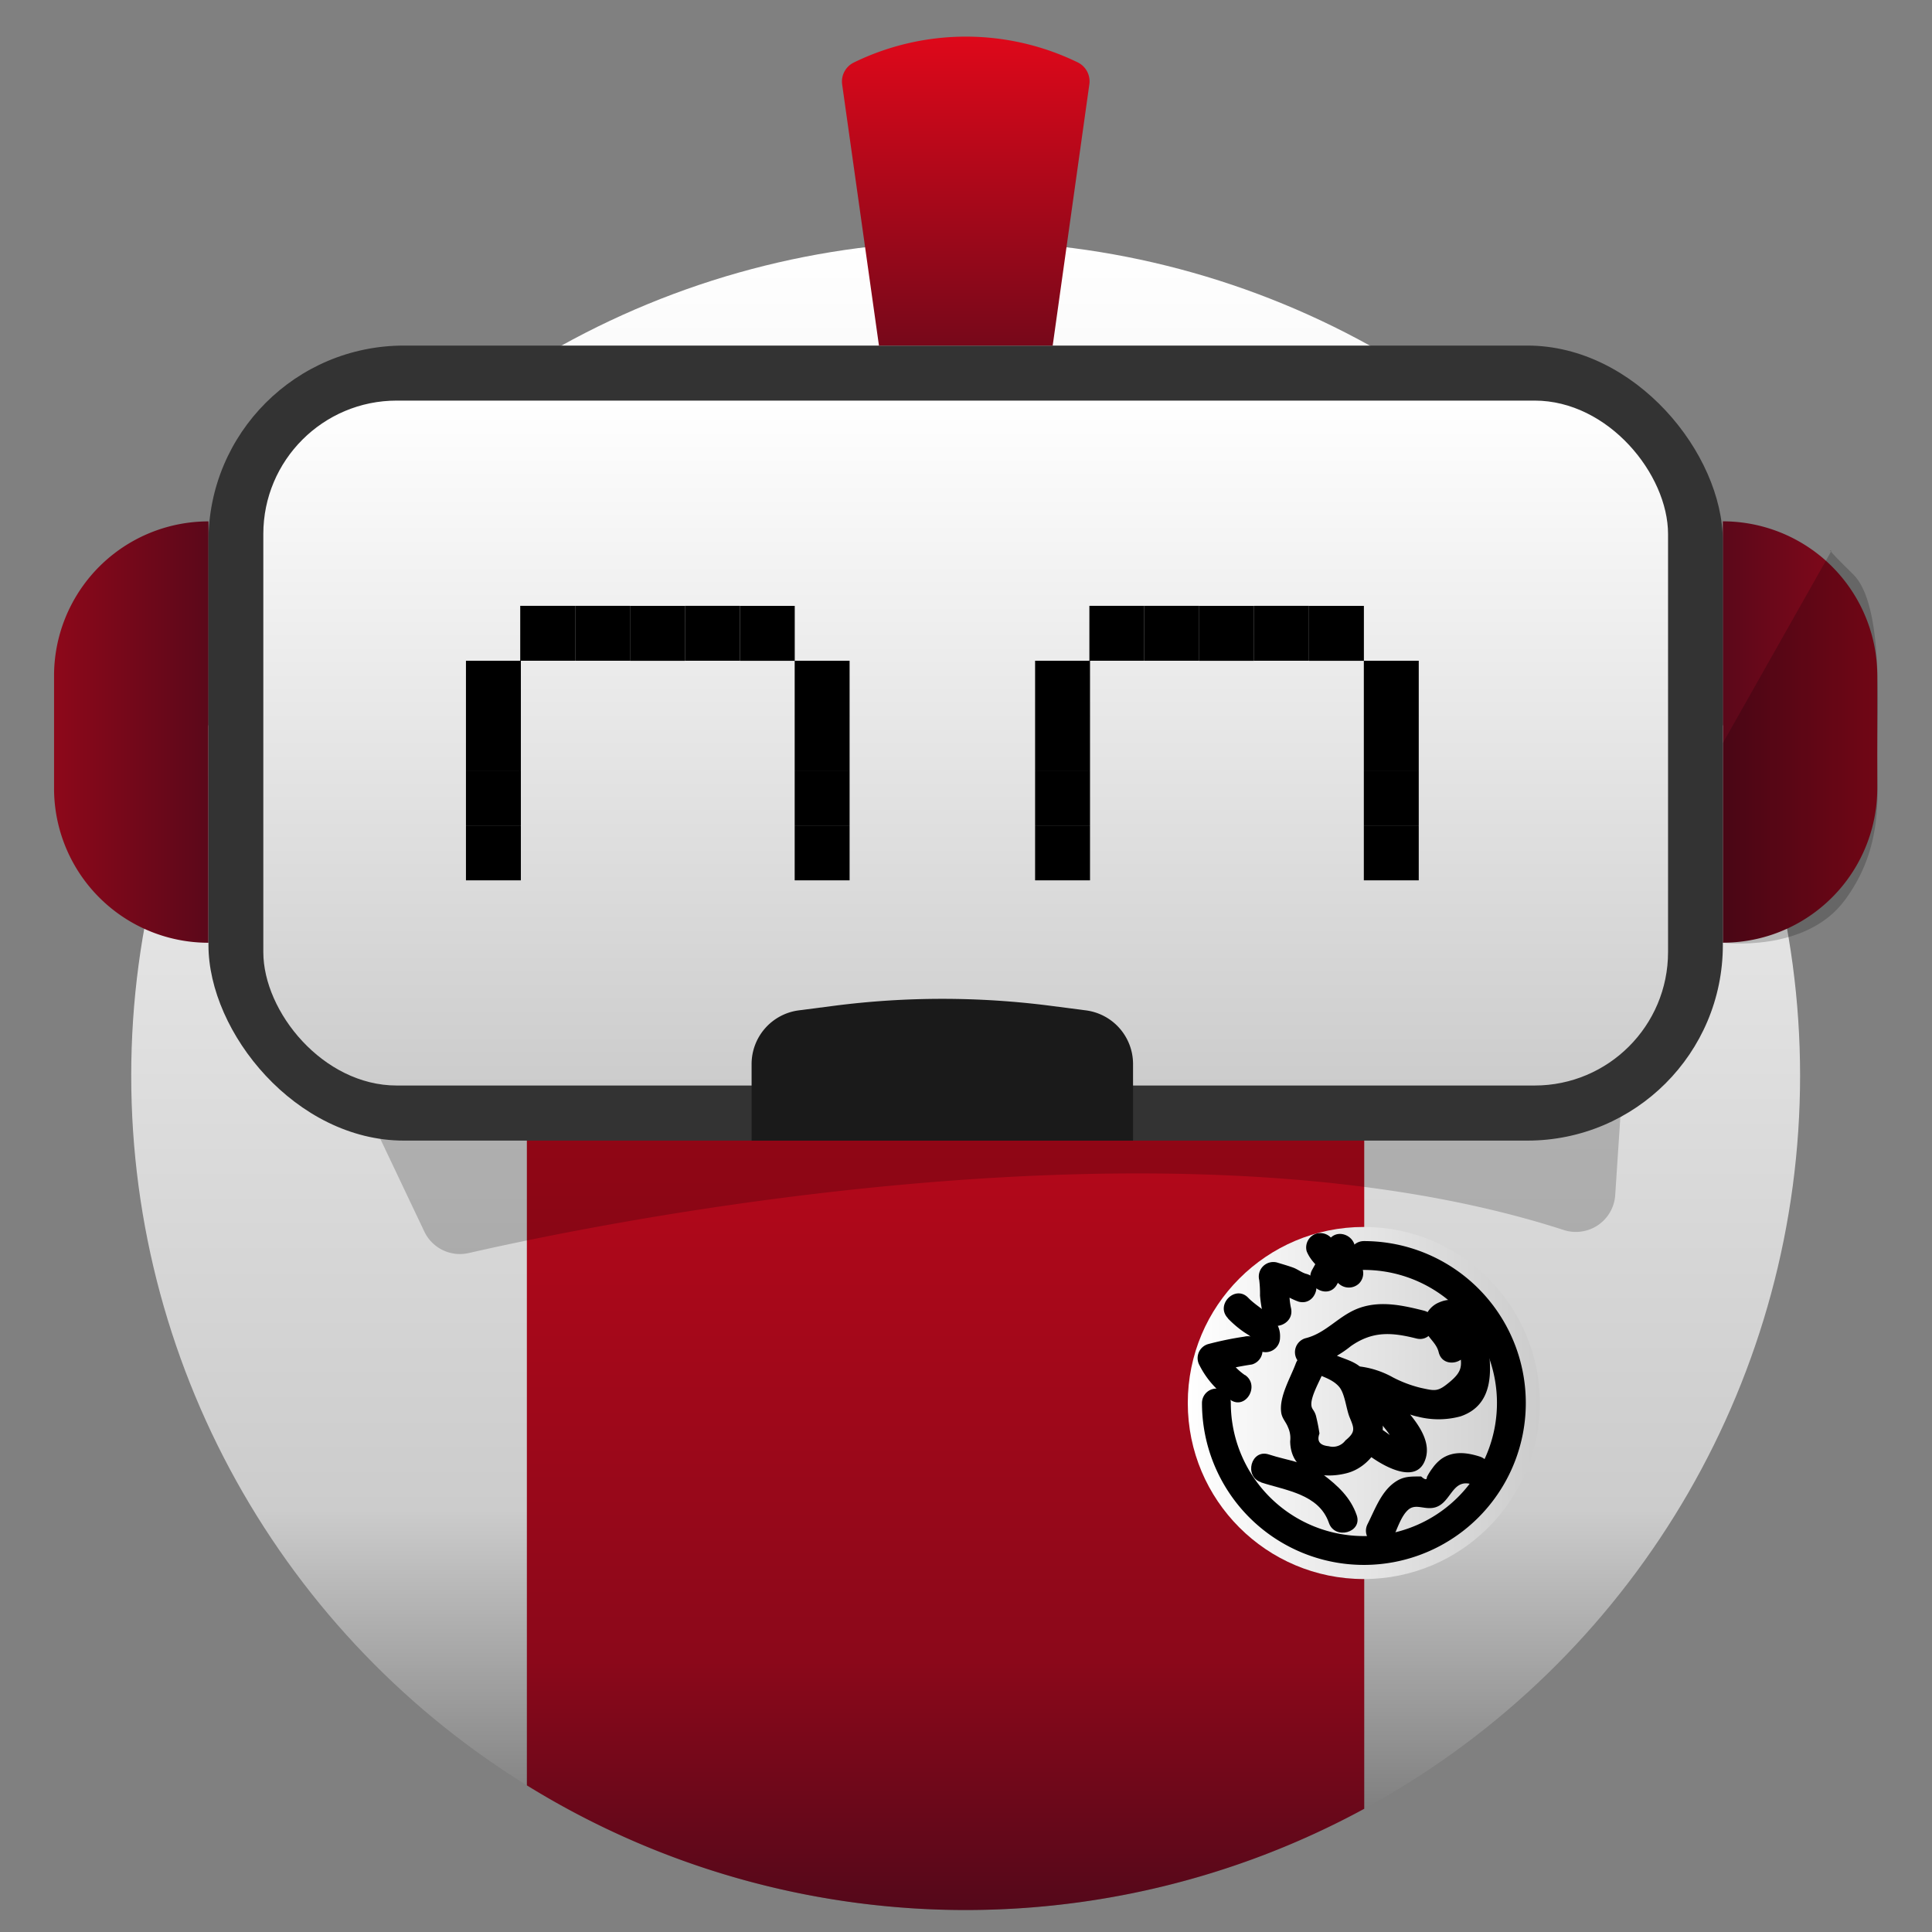 <svg id="Layer_1" xmlns="http://www.w3.org/2000/svg" xmlns:xlink="http://www.w3.org/1999/xlink" viewBox="0 0 334.94 334.94"><rect x="0" y="0" width="334.94" height="334.94" fill="#808080" stroke="none"/><defs><style>.cls-1{fill:url(#linear-gradient);}.cls-2{fill:url(#linear-gradient-2);}.cls-3{fill:url(#linear-gradient-3);}.cls-4{fill:url(#linear-gradient-4);}.cls-5{opacity:0.2;}.cls-6{fill:#333;}.cls-7{fill:url(#linear-gradient-5);}.cls-8{fill:#1a1a1a;}.cls-9{fill:url(#linear-gradient-6);}.cls-10{fill:url(#linear-gradient-7);}.cls-11{fill:none;stroke:#000;stroke-linecap:round;stroke-miterlimit:10;stroke-width:5px;}</style><linearGradient id="linear-gradient" x1="167.41" y1="41.81" x2="167.41" y2="331.13" gradientUnits="userSpaceOnUse"><stop offset="0" stop-color="#fff"/><stop offset="0.76" stop-color="#ccc"/><stop offset="1" stop-color="#666"/></linearGradient><linearGradient id="linear-gradient-2" x1="163.93" y1="104.58" x2="163.93" y2="331.13" gradientUnits="userSpaceOnUse"><stop offset="0" stop-color="#de081a"/><stop offset="0.81" stop-color="#8b081a"/><stop offset="1" stop-color="#54081a"/></linearGradient><linearGradient id="linear-gradient-3" x1="325.45" y1="126.91" x2="298.68" y2="126.91" gradientUnits="userSpaceOnUse"><stop offset="0" stop-color="#8d081a"/><stop offset="1" stop-color="#5b081a"/></linearGradient><linearGradient id="linear-gradient-4" x1="9.37" y1="126.91" x2="36.14" y2="126.91" gradientTransform="translate(45.51 253.82) rotate(180)" xlink:href="#linear-gradient-3"/><linearGradient id="linear-gradient-5" x1="167.41" y1="69.45" x2="167.41" y2="188.19" gradientUnits="userSpaceOnUse"><stop offset="0" stop-color="#fff"/><stop offset="1" stop-color="#ccc"/></linearGradient><linearGradient id="linear-gradient-6" x1="167.41" y1="6.35" x2="167.41" y2="59.91" gradientUnits="userSpaceOnUse"><stop offset="0" stop-color="#de081a"/><stop offset="1" stop-color="#77081a"/></linearGradient><linearGradient id="linear-gradient-7" x1="205.93" y1="243.23" x2="266.96" y2="243.23" xlink:href="#linear-gradient-5"/></defs><title>jax</title><circle class="cls-1" cx="167.41" cy="186.47" r="144.66"/><path class="cls-2" d="M91.34,104.58V309.52a144.75,144.75,0,0,0,145.17,4.06v-209Z"/><path class="cls-3" d="M298.68,90.38h0a26.77,26.77,0,0,1,26.77,26.77v19.51a26.77,26.77,0,0,1-26.77,26.77h0a0,0,0,0,1,0,0v-73A0,0,0,0,1,298.68,90.38Z"/><path class="cls-4" d="M9.37,90.38h0a26.77,26.77,0,0,1,26.77,26.77v19.51A26.77,26.77,0,0,1,9.37,163.43h0a0,0,0,0,1,0,0v-73A0,0,0,0,1,9.37,90.38Z" transform="translate(45.51 253.82) rotate(-180)"/><path class="cls-5" d="M81.23,217.24c23.89-5.45,122.89-25.68,189.87-4a6.83,6.83,0,0,0,8.92-6.06l2.15-32.52a6.85,6.85,0,0,0-7.12-7.29l-208.6,9a6.84,6.84,0,0,0-5.89,9.76l13,27.37A6.83,6.83,0,0,0,81.23,217.24Z"/><rect class="cls-6" x="36.14" y="59.91" width="262.54" height="137.83" rx="33.89"/><rect class="cls-7" x="45.65" y="69.45" width="243.53" height="118.74" rx="23.13"/><path class="cls-8" d="M196.43,197.74H130.3V184.47a9.39,9.39,0,0,1,8.19-9.31l6.1-.79a146.57,146.57,0,0,1,37.55,0l6.1.79a9.38,9.38,0,0,1,8.19,9.31Z"/><path class="cls-9" d="M188.85,14.64a3.65,3.65,0,0,0-2-3.82,44.31,44.31,0,0,0-38.79,0A3.66,3.66,0,0,0,146,14.64l6.38,45.27h30.12Z"/><rect x="80.78" y="114.55" width="9.52" height="9.52"/><rect x="80.78" y="124.06" width="9.52" height="9.52"/><rect x="80.78" y="133.58" width="9.52" height="9.52"/><rect x="80.78" y="143.1" width="9.52" height="9.52"/><rect x="137.77" y="114.55" width="9.52" height="9.52"/><rect x="137.77" y="124.06" width="9.52" height="9.52"/><rect x="137.77" y="133.58" width="9.52" height="9.52"/><rect x="137.77" y="143.1" width="9.52" height="9.52"/><rect x="118.74" y="105.03" width="9.52" height="9.52" transform="translate(233.29 -13.71) rotate(90)"/><rect x="128.26" y="105.03" width="9.52" height="9.52" transform="translate(242.81 -23.22) rotate(90)"/><rect x="109.23" y="105.03" width="9.52" height="9.52" transform="translate(223.77 -4.19) rotate(90)"/><rect x="99.71" y="105.03" width="9.52" height="9.52" transform="translate(214.26 5.32) rotate(90)"/><rect x="90.19" y="105.03" width="9.52" height="9.52" transform="translate(204.74 14.84) rotate(90)"/><rect x="179.45" y="114.55" width="9.52" height="9.52"/><rect x="179.45" y="124.06" width="9.52" height="9.52"/><rect x="179.45" y="133.58" width="9.52" height="9.52"/><rect x="179.45" y="143.1" width="9.52" height="9.52"/><rect x="236.44" y="114.55" width="9.52" height="9.52"/><rect x="236.44" y="124.06" width="9.52" height="9.52"/><rect x="236.44" y="133.58" width="9.52" height="9.52"/><rect x="236.44" y="143.1" width="9.52" height="9.52"/><rect x="217.41" y="105.03" width="9.52" height="9.52" transform="translate(331.96 -112.38) rotate(90)"/><rect x="226.93" y="105.03" width="9.52" height="9.52" transform="translate(341.48 -121.89) rotate(90)"/><rect x="207.9" y="105.03" width="9.52" height="9.52" transform="translate(322.44 -102.86) rotate(90)"/><rect x="198.38" y="105.03" width="9.52" height="9.52" transform="translate(312.93 -93.35) rotate(90)"/><rect x="188.86" y="105.03" width="9.52" height="9.52" transform="translate(303.41 -83.83) rotate(90)"/><circle class="cls-10" cx="236.44" cy="243.23" r="30.52"/><path class="cls-11" d="M236.44,217.66a25.57,25.57,0,1,1-25.56,25.57"/><path d="M218.64,257c4.25,1.4,10,2,11.74,7,1,3,5.88,1.72,4.82-1.33s-3.24-5.08-5.77-7c-2.88-2.21-6.12-2.42-9.46-3.52-3.07-1-4.38,3.83-1.33,4.82Z"/><path d="M241.43,266.72c.76-1.5,1.41-3.79,2.65-4.93s2.61-.15,4.27-.37c3.25-.43,3.2-5.24,6.84-4.08,3.07,1,4.39-3.85,1.33-4.83-2.25-.71-4.59-1-6.63.41a6.94,6.94,0,0,0-1.51,1.55,10.62,10.62,0,0,0-1,1.58c0,.55-.31.52-1-.08-1.9,0-3.17-.07-4.77,1.14-2.24,1.69-3.28,4.66-4.51,7.09-1.45,2.86,2.86,5.39,4.31,2.52Z"/><path d="M224.65,236.36c-.91,2.48-2.9,5.72-2.54,8.48.14,1.08.82,1.65,1.18,2.59a4.5,4.5,0,0,1,.38,2.43c.08,5.42,5.29,6.73,9.87,5.52,4-1.06,7-5.54,6-9.59-.59-2.3-1.74-6.37-3.17-8.24-1.74-2.26-5.75-2.07-7.21-4.38l-1.5,3.67a19.42,19.42,0,0,0,6.52-3.46c3.77-2.65,7.09-2.41,11.34-1.34,3.12.79,4.46-4,1.33-4.82-3.61-.91-7.4-1.75-11.05-.51S230,231.1,226.33,232a2.52,2.52,0,0,0-1.5,3.67c1.77,2.81,5.47,2.55,7.35,4.78,1,1.22,1.19,3.79,1.8,5.27.79,1.91,1.08,2.52-.73,4a2.71,2.71,0,0,1-2.91,1c-1.55-.15-2.08-.88-1.59-2.2a31.68,31.68,0,0,0-.62-3.11c-.33-1.08-.76-1.05-.79-1.92-.05-1.58,1.58-4.28,2.14-5.79,1.11-3-3.72-4.33-4.83-1.33Z"/><path d="M254.22,233.11c-.22-.91-.76-2.62-1.71-3.11s.38,2.95.53,4c.38,2.65.61,3.61-1.59,5.48s-2.61,1.67-5.12,1.13a21.3,21.3,0,0,1-4.86-1.83,15.72,15.72,0,0,0-5.49-1.85c-1.88-.21-3.13,2.29-2.16,3.76,2.1,3.19,8.62,7.7,8.41,11.75l1.23-2.16c-.31.18-3.17-2-3.46-2.17-2.6-1.91-5.1,2.43-2.53,4.31s8.33,5.11,9.71.35c1.54-5.3-6.65-11-9-14.6L236,241.92c3.27.38,6.48,3,9.84,3.69a14.53,14.53,0,0,0,7.35-.06c5.76-1.94,5.51-7.9,4.69-12.89-.61-3.73-3.77-8.85-8.36-6.88a4.22,4.22,0,0,0-2.61,3.31c-.27,2.49,2,3.22,2.51,5.35.77,3.12,5.59,1.8,4.82-1.33Z"/><path d="M215.83,238.4a10.61,10.61,0,0,1-3.57-4.23l-1.49,3.67a61.14,61.14,0,0,1,6.27-1.29,2.52,2.52,0,0,0,1.75-3.08,2.56,2.56,0,0,0-3.08-1.74,56.22,56.22,0,0,0-6.27,1.29,2.53,2.53,0,0,0-1.49,3.67,15.5,15.5,0,0,0,5.36,6c2.67,1.8,5.18-2.53,2.52-4.32Z"/><path d="M212.87,228.56a18.3,18.3,0,0,0,2.68,2.3c.37.27.8.48,1.15.78a3.57,3.57,0,0,1,.27.28s0-.74-.06,0a2.5,2.5,0,0,0,5,0c.23-3.51-3.46-4.8-5.51-6.93-2.23-2.33-5.76,1.21-3.53,3.53Z"/><path d="M223.81,226.75c-.46-2-.18-4.14-.68-6.14l-3.08,3.08a23.42,23.42,0,0,1,2.84.9,12.15,12.15,0,0,0,2.24,1.07c3.11.83,4.44-4,1.33-4.82-.74-.19-1.49-.79-2.24-1.07-.93-.34-1.9-.61-2.84-.9a2.52,2.52,0,0,0-3.07,3.07,19.58,19.58,0,0,1,.13,2.67,27,27,0,0,0,.55,3.47c.72,3.14,5.54,1.81,4.82-1.33Z"/><path d="M231.79,222.67c.92-1.69,1.86-3.37,2.8-5l-4.66-1.27v.17a2.55,2.55,0,0,0,2.5,2.5,2.52,2.52,0,0,0,2.5-2.5v-.17c-.12-2.39-3.38-3.51-4.65-1.26q-1.42,2.52-2.8,5c-1.54,2.83,2.77,5.35,4.31,2.53Z"/><path d="M226.53,216.92c1,2.46,3.56,4,5.54,5.59a2.57,2.57,0,0,0,3.54,0,2.51,2.51,0,0,0,0-3.53l-2.56-2.1-1.14-.93c-.15-.13-.73-.79-.56-.36a2.58,2.58,0,0,0-3.08-1.74,2.51,2.51,0,0,0-1.74,3.07Z"/><path class="cls-5" d="M317.5,95.51l-18.82,33.31v34.61s14.34,1.81,21.12-7.34,5.65-18.12,5.65-25.36,1.22-25.89-4.18-31.17S317.5,95.51,317.5,95.51Z"/></svg>
